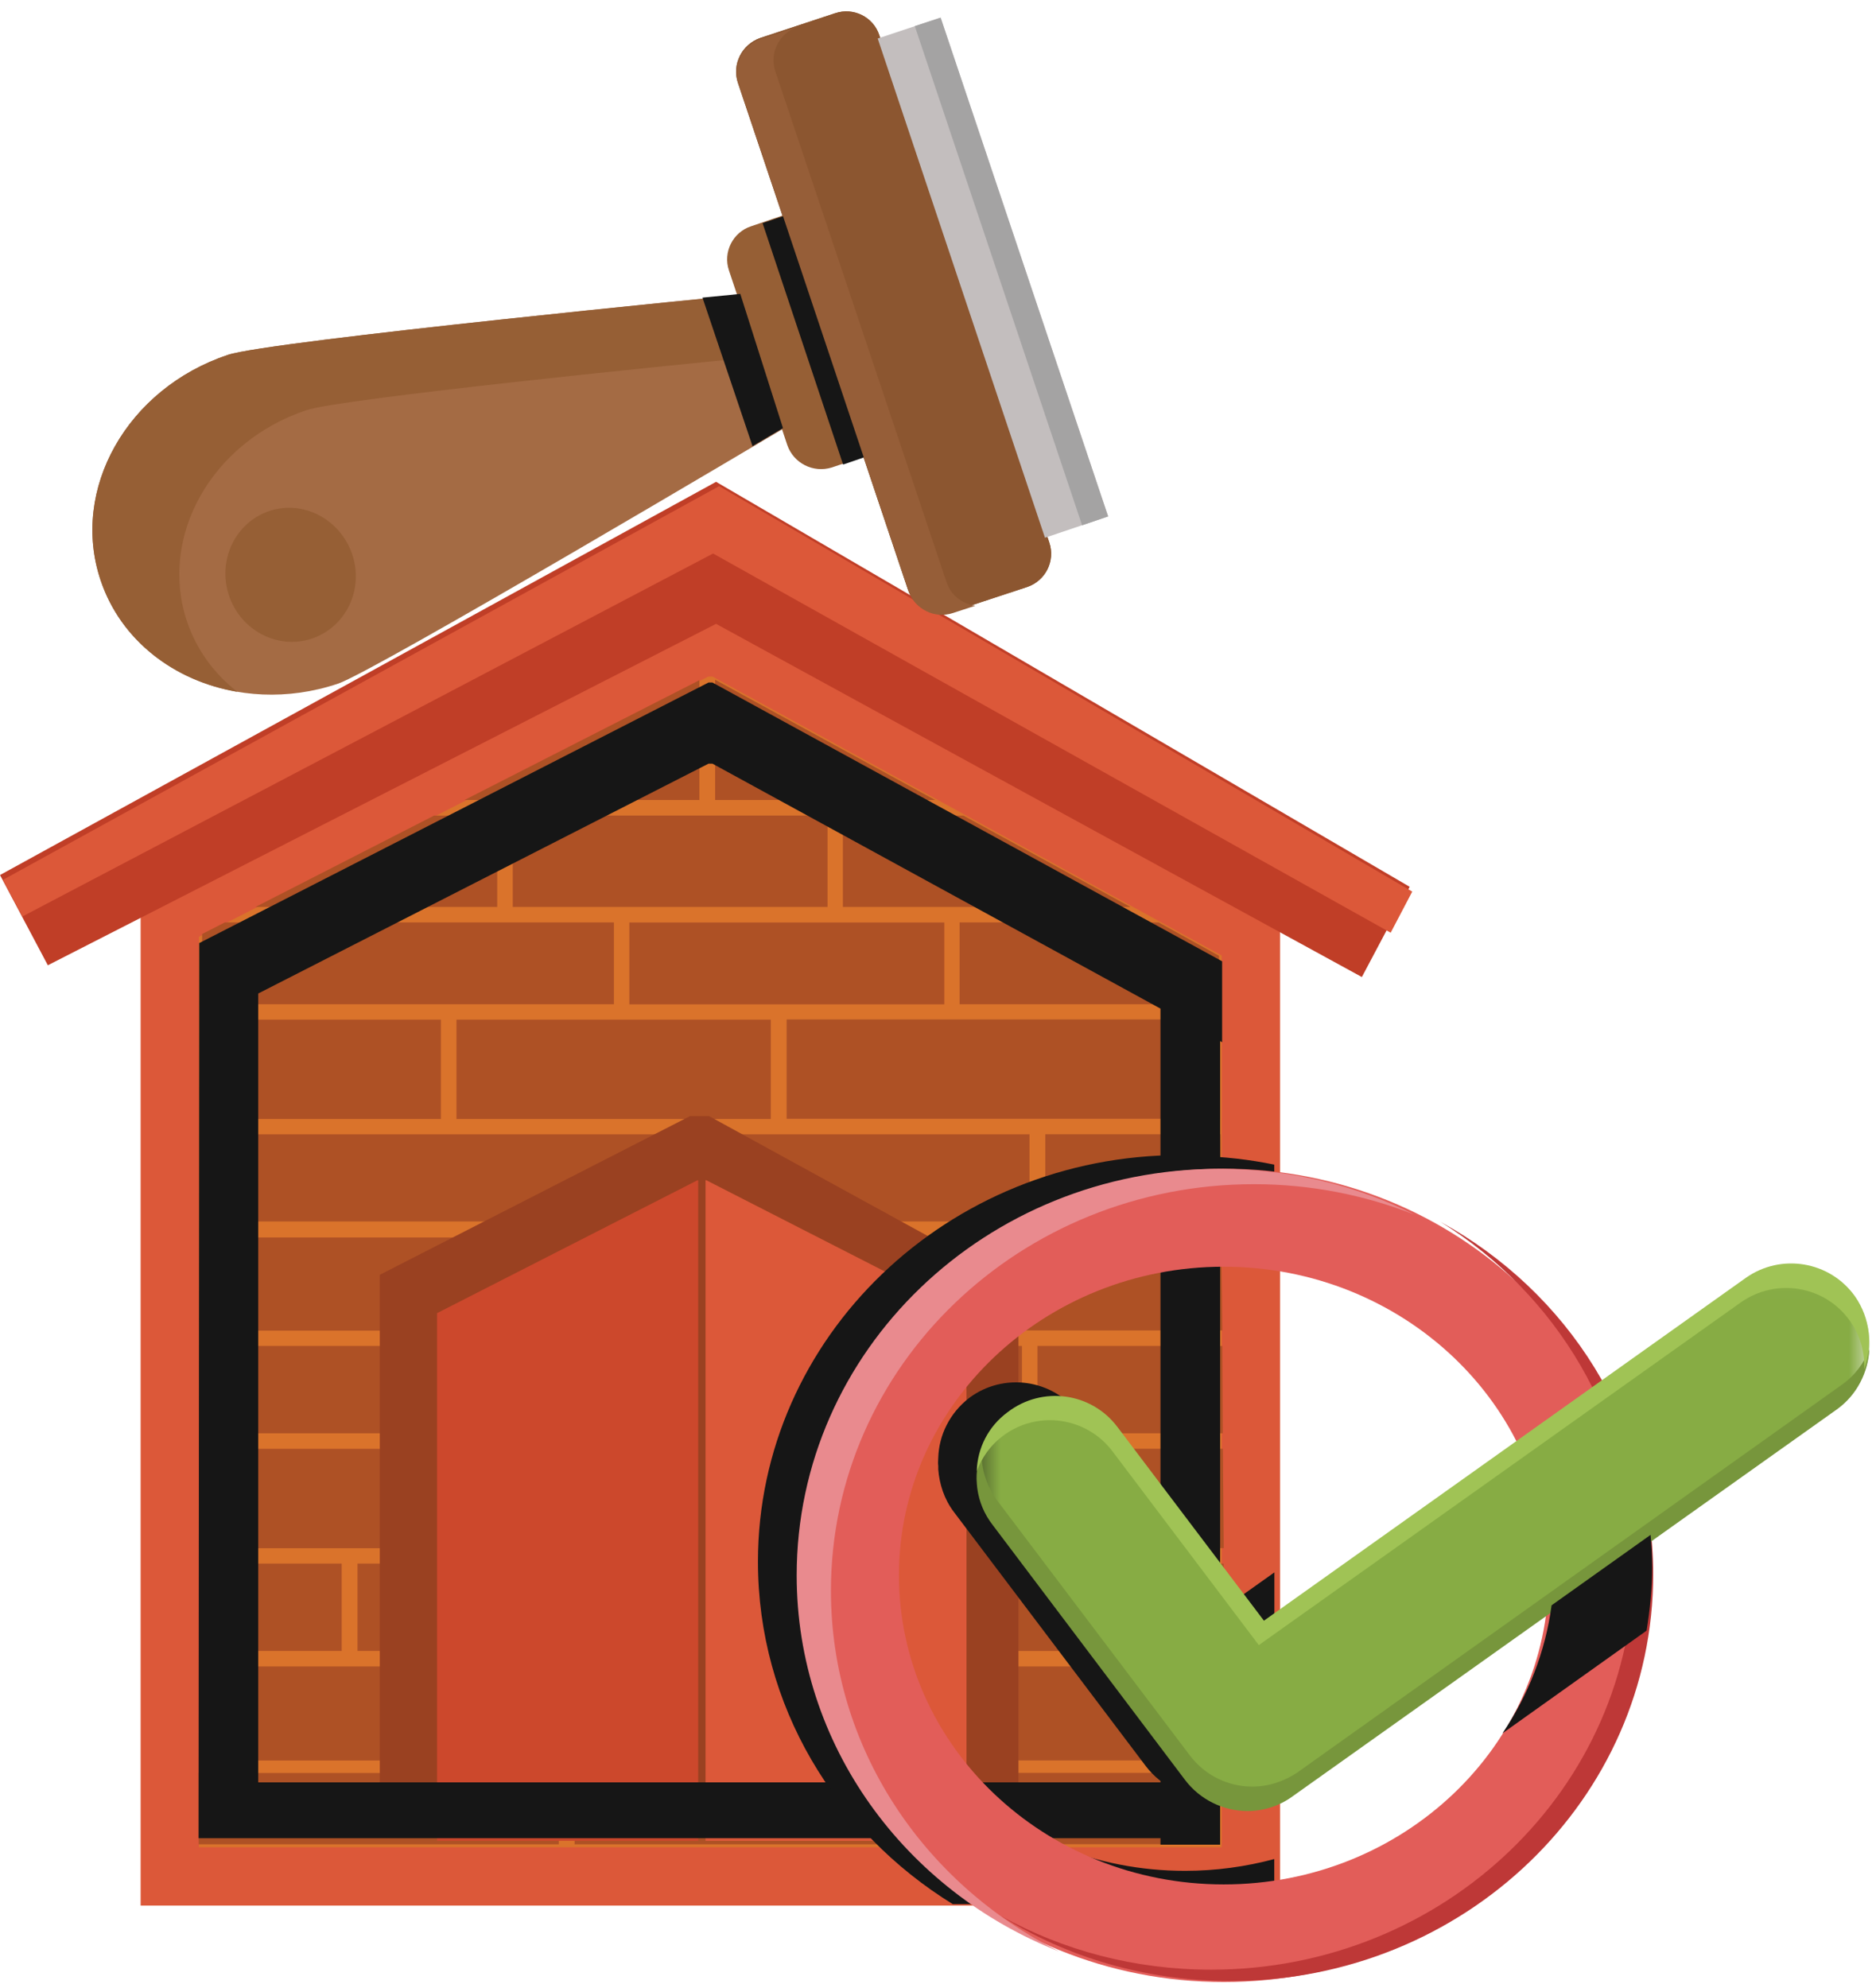 <svg xmlns="http://www.w3.org/2000/svg" xmlns:xlink="http://www.w3.org/1999/xlink" width="84" height="89" viewBox="0 0 84 89">
    <defs>
        <path id="prefix__a" d="M40.419 24.34L40.419 0.016 0.445 0.016 0.445 24.34z"/>
    </defs>
    <g fill="none" fill-rule="evenodd">
        <path fill="#DC5839" d="M31.089 27.694L6.297 40.343 6.297 85.316 57.315 85.316 57.315 41.229 32.563 27.694z"/>
        <path fill="#DA732B" d="M31.717 30.291L8.907 41.945 8.907 82.708 54.706 82.708 54.706 42.781 31.906 30.291z"/>
        <path fill="#AE5125" d="M9.054 59.574L22.342 59.574 22.342 55.404 9.054 55.404zM32.023 54.688L46.098 54.688 46.098 50.786 32.023 50.786zM9.054 54.688L31.316 54.688 31.316 50.786 9.054 50.786zM28.179 44.965L42.283 44.965 42.283 41.302 28.179 41.302zM32.021 35.818L41.872 35.818 32.021 30.434zM9.054 50.1L19.742 50.1 19.742 45.651 9.054 45.651zM22.959 40.606L37.053 40.606 37.053 36.515 22.959 36.515zM9.054 69.317L25.18 69.317 25.18 64.868 9.054 64.868zM9.054 73.915L15.3 73.915 15.3 70.004 9.054 70.004zM20.439 78.821L39.753 78.821 39.753 74.611 20.439 74.611zM25.888 69.317L39.992 69.317 39.992 64.868 25.888 64.868zM23.03 55.397L23.03 59.567 30.969 59.567 31.666 59.567 37.134 59.567 37.134 55.397zM31.665 64.172L45.759 64.172 45.759 60.261 31.665 60.261zM10.067 41.299L9.051 41.817 9.051 44.962 27.488 44.962 27.488 41.299zM20.439 50.1L34.514 50.1 34.514 45.651 20.439 45.651zM35.222 45.643L35.222 50.092 54.635 50.092 54.635 45.643zM20.798 35.818L31.316 35.818 31.316 30.454zM46.804 50.784L46.804 54.686 54.683 54.686 54.653 50.784zM42.967 41.299L42.967 44.962 54.611 44.962 54.581 42.792 51.882 41.299zM40.43 74.609L40.43 78.819 54.853 78.819 54.813 74.609zM37.741 36.516L37.741 40.607 50.62 40.607 43.139 36.516zM9.054 78.821L19.742 78.821 19.742 74.611 9.054 74.611zM37.839 55.397L37.839 59.567 45.758 59.567 46.455 59.567 54.733 59.567 54.683 55.397zM16.007 73.915L30.081 73.915 30.081 70.004 16.007 70.004zM9.054 64.172L30.978 64.172 30.978 60.261 9.054 60.261zM46.454 60.261L46.454 64.172 54.752 64.172 54.732 60.261zM19.435 36.516L11.437 40.607 22.264 40.607 22.264 36.516zM30.784 70.006L30.784 73.917 54.819 73.917 54.789 70.006zM40.681 64.864L40.681 69.313 54.795 69.313 54.755 64.864zM8.895 82.573L25.021 82.573 25.021 79.378 8.895 79.378zM25.728 82.573L39.803 82.573 39.803 79.378 25.728 79.378zM40.511 79.374L40.511 82.569 54.635 82.569 54.585 79.374z"/>
        <path fill="#C03E27" d="M0 39.177L2.142 43.217 32.063 27.931 60.979 43.744 63.12 39.704 32.063 21.572z"/>
        <path fill="#DC5839" d="M0.134 39.391L1.001 41.034 31.929 24.782 62.269 41.76 63.235 39.919 32.198 21.767z"/>
        <path fill="#9A4121" d="M30.901 49.969L17.006 57.075 17.006 82.263 45.603 82.263 45.603 57.563 31.747 49.969z"/>
        <path fill="#CC482C" d="M19.57 58.792L19.57 82.418 31.263 82.418 31.263 52.85 31.234 52.84z"/>
        <path fill="#DC5839" d="M31.591 52.853L31.591 82.421 43.275 82.421 43.275 58.795 31.611 52.834z"/>
        <g>
            <path fill="#161616" d="M48.515 79.76h-40.4V44.44l20.16-10.29h.179l20.06 10.967V79.76zm2.759-36.762l-22.82-12.48h-.18l-22.8 11.664-.03 40.076h43.07v.289h2.67V46.57l.09.05v-3.622z" transform="translate(3.448 .041)"/>
            <g fill="#161616">
                <path d="M9.334 33.722h14.393v-2.02c-1.265.339-2.61.528-3.995.528-8.018 0-14.552-6.19-14.552-13.824 0-7.633 6.534-13.823 14.552-13.823 1.385 0 2.73.19 3.995.528V.612C22.62.383 21.476.254 20.31.224c-.269-.02-.508-.04-.777-.04C9.095.184.608 8.345.608 18.386c0 6.45 3.476 12.102 8.726 15.336" transform="translate(3.448 .041) translate(29.882 51.49)"/>
                <path d="M8.682 14.11v.15c.05.646.26 1.323.697 1.9l8.606 11.395c.698.906 1.743 1.384 2.8 1.384.706 0 1.424-.19 2.041-.637l.907-.657v-8.778L21.52 20.44l-6.554-8.679c-1.155-1.552-3.366-1.86-4.91-.696-.867.677-1.345 1.662-1.375 2.677v-.01c0 .12-.02.239 0 .358v.02z" transform="translate(3.448 .041) translate(29.882 51.49)"/>
            </g>
            <path fill="#E25D59" d="M51.345 84.328c-8.028 0-14.542-6.21-14.542-13.843 0-7.613 6.514-13.813 14.542-13.813 8.029 0 14.553 6.2 14.553 13.813 0 7.633-6.524 13.843-14.553 13.843m0-32.045c-10.458 0-18.925 8.16-18.925 18.202 0 10.061 8.467 18.212 18.925 18.212 10.46 0 18.936-8.15 18.936-18.212 0-10.042-8.477-18.202-18.936-18.202" transform="translate(3.448 .041)"/>
            <path fill="#E98A8E" d="M33.758 71.179c0-10.072 8.486-18.202 18.945-18.202 2.53 0 4.96.487 7.182 1.363-2.62-1.314-5.578-2.05-8.746-2.05-10.448 0-18.915 8.14-18.915 18.202 0 7.603 4.86 14.132 11.754 16.839-6.076-3.046-10.22-9.126-10.22-16.152" transform="translate(3.448 .041)"/>
            <path fill="#BE3837" d="M61.053 54.666c5.2 3.225 8.656 8.868 8.656 15.277 0 10.06-8.477 18.202-18.925 18.202-3.437 0-6.634-.866-9.403-2.399 2.958 1.851 6.484 2.906 10.28 2.906 10.438 0 18.914-8.13 18.914-18.202 0-6.757-3.824-12.659-9.522-15.784" transform="translate(3.448 .041)"/>
            <g transform="translate(3.448 .041) translate(39.842 56.607)">
                <mask id="prefix__b" fill="#fff">
                    <use xlink:href="#prefix__a"/>
                </mask>
                <path fill="#87AC44" d="M12.563 24.34c-1.056 0-2.122-.478-2.8-1.404L1.149 11.551C-.017 10 .3 7.81 1.845 6.645c1.534-1.174 3.725-.856 4.89.687L13.3 16.01 34.875.664c1.573-1.125 3.765-.746 4.89.826 1.126 1.572.767 3.752-.817 4.866L14.585 23.703c-.598.428-1.315.637-2.022.637" mask="url(#prefix__b)"/>
            </g>
            <path fill="#77963C" d="M79.01 61.965L54.664 79.301c-.627.428-1.334.647-2.042.647-1.055 0-2.101-.477-2.799-1.403L41.21 67.15c-.499-.667-.728-1.453-.708-2.23-.398 1.086-.269 2.33.498 3.315l8.606 11.405c.678.905 1.743 1.403 2.8 1.403.706 0 1.424-.219 2.021-.657L78.8 63.06c.906-.647 1.404-1.672 1.454-2.697-.229.617-.657 1.194-1.245 1.602" transform="translate(3.448 .041)"/>
            <path fill="#A0C355" d="M41.453 64.25c1.543-1.165 3.745-.857 4.91.686l6.554 8.678 21.585-15.346c1.584-1.115 3.765-.746 4.88.826.469.657.678 1.433.638 2.17.398-1.045.279-2.28-.408-3.265-1.126-1.582-3.317-1.94-4.891-.826L53.146 72.52l-6.564-8.678c-1.165-1.543-3.356-1.841-4.9-.667-.887.647-1.365 1.632-1.395 2.647.23-.597.598-1.144 1.166-1.572" transform="translate(3.448 .041)"/>
            <path fill="#161616" d="M63.825 77.564l6.455-4.598c.149-.936.249-1.881.249-2.856 0-.498-.03-.956-.07-1.433l-4.433 3.154c-.279 2.1-1.055 4.04-2.2 5.733" transform="translate(3.448 .041)"/>
            <path fill="#A46B44" d="M6.756 15.85C2.244 17.353-.306 21.87 1.058 25.94c1.355 4.05 6.126 6.14 10.628 4.628 1.624-.538 19.921-11.405 19.921-11.405l-1.912-6.001s-21.077 2.06-22.94 2.687" transform="translate(3.448 .041)"/>
            <path fill="#965F35" d="M31.843 9.523l-1.664.568c-.817.268-1.265 1.164-.986 1.98l2.61 7.812c.279.816 1.165 1.264 1.992 1.006l1.653-.558-3.605-10.808z" transform="translate(3.448 .041)"/>
            <path fill="#8C5630" d="M33.943.553c.817-.279 1.713.159 1.982.985l7.61 22.71c.28.826-.169 1.712-.986 1.99l-3.357 1.105c-.816.289-1.703-.149-1.982-.975l-7.62-22.71c-.268-.826.18-1.712 1.006-2L33.943.552z" transform="translate(3.448 .041)"/>
            <path fill="#8C5630" d="M33.943.553c.817-.279 1.713.159 1.982.985l7.61 22.71c.28.826-.169 1.712-.986 1.99l-3.357 1.105c-.816.289-1.703-.149-1.982-.975l-7.62-22.71c-.268-.826.18-1.712 1.006-2L33.943.552z" transform="translate(3.448 .041)"/>
            <path fill="#C3BEBE" d="M38.671 0.748L46.171 23.08 43.342 24.035 35.852 1.683z" transform="translate(3.448 .041)"/>
            <path fill="#965F35" d="M1.055 25.938c.907 2.697 3.297 4.518 6.126 4.996-1.036-.806-1.823-1.871-2.261-3.165-1.265-3.811 1.116-8.03 5.349-9.444 1.474-.508 16.036-1.99 20.31-2.399l-.887-2.756s-21.077 2.05-22.94 2.677c-4.511 1.513-7.061 6.02-5.697 10.091" transform="translate(3.448 .041)"/>
            <path fill="#965F35" d="M8.613 22.838c1.504-.507 3.168.358 3.706 1.93.538 1.573-.27 3.265-1.803 3.783-1.514.507-3.188-.349-3.715-1.941-.518-1.573.288-3.264 1.812-3.772" transform="translate(3.448 .041)"/>
            <path fill="#161616" d="M30.247 19.932c.856-.507 1.364-.806 1.364-.806l-1.912-6.01s-.637.069-1.693.168l2.24 6.648z" transform="translate(3.448 .041)"/>
            <path fill="#965E38" d="M29.624 3.702l7.61 22.71c.28.826 1.166 1.264 1.982.995l1.006-.328c-.597-.09-1.105-.478-1.294-1.075l-7.66-22.85c-.28-.816.17-1.712 1.006-2l-1.664.557c-.816.279-1.265 1.165-.986 1.99" transform="translate(3.448 .041)"/>
            <path fill="#161616" d="M34.303 20.758L35.229 20.44 31.613 9.642 30.697 9.95z" transform="translate(3.448 .041)"/>
            <path fill="#A4A3A3" d="M45.004 23.479L46.169 23.081 38.669 0.749 37.513 1.127z" transform="translate(3.448 .041)"/>
        </g>
    </g>
</svg>
